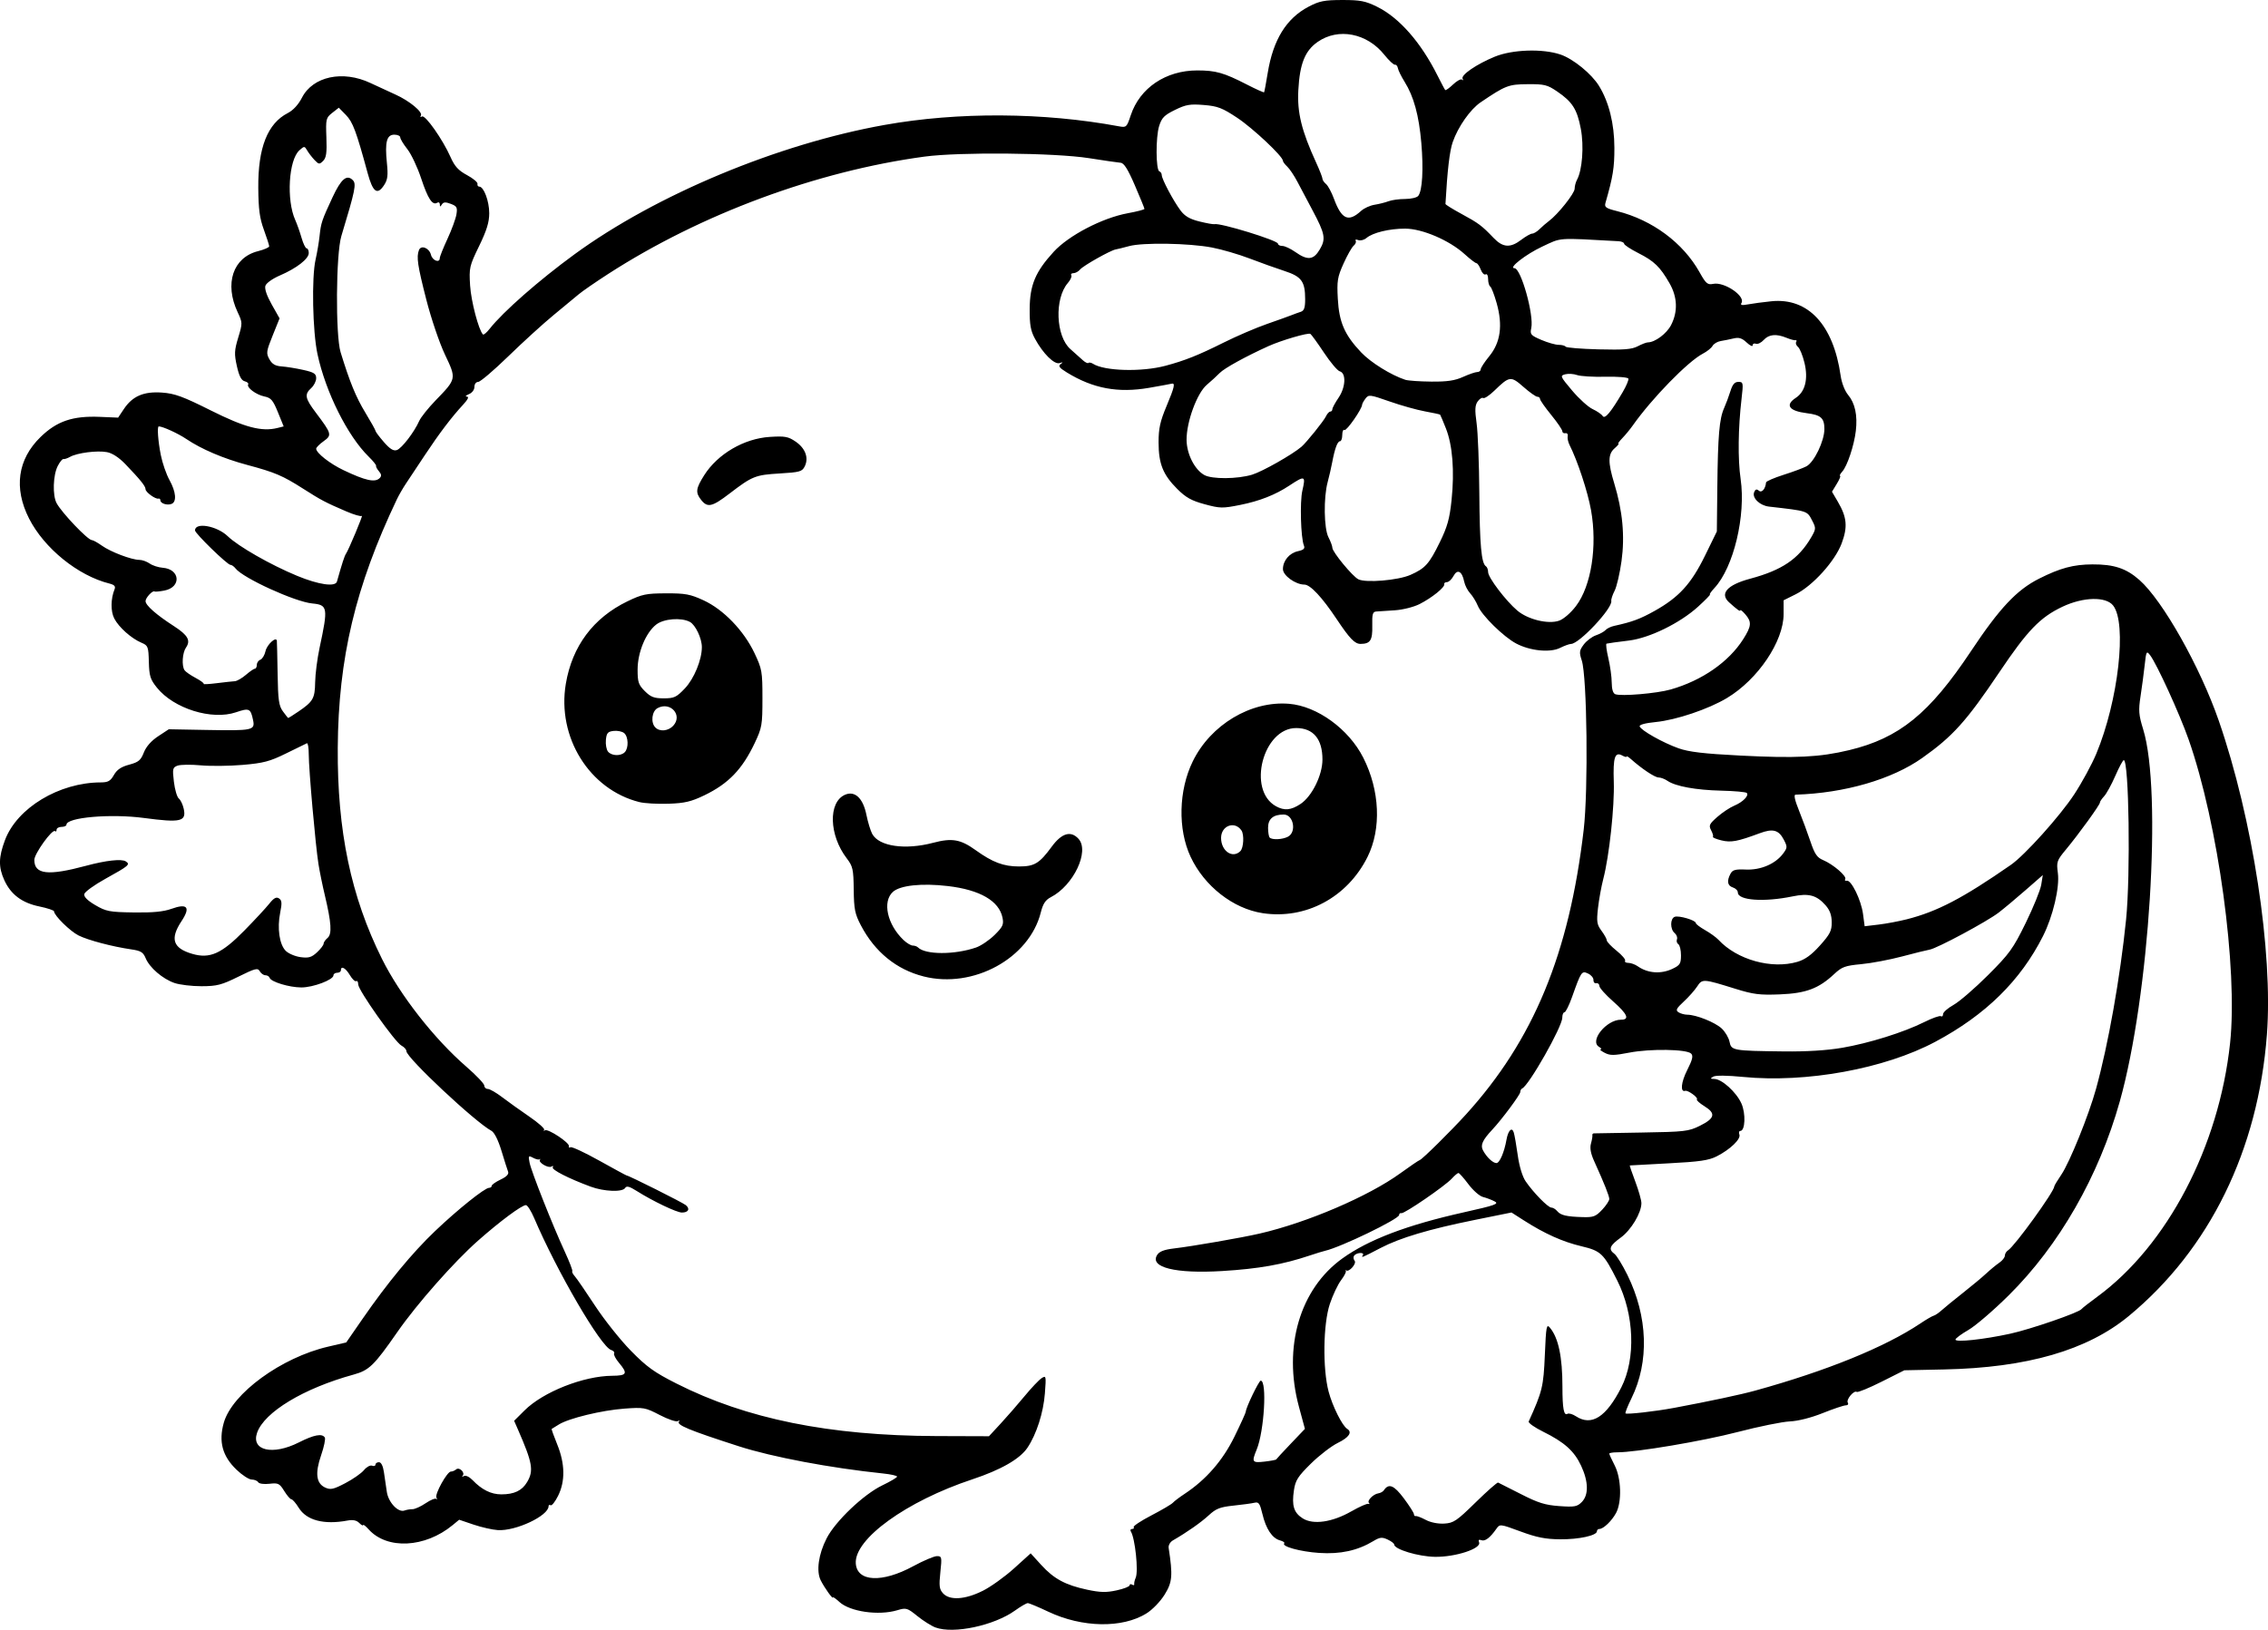 <?xml version="1.0" encoding="UTF-8" standalone="no"?>
<!-- Created with Inkscape (http://www.inkscape.org/) -->

<svg
   width="242.7mm"
   height="174.432mm"
   viewBox="0 0 242.7 174.432"
   version="1.1"
   id="svg5"
   xml:space="preserve"
   xmlns="http://www.w3.org/2000/svg"
   xmlns:svg="http://www.w3.org/2000/svg"><defs
     id="defs2" /><g
     id="layer1"
     transform="translate(95.532,-73.413)"><path
       style="fill:#000000;stroke-width:0.265"
       d="m 4.578,247.597 c -0.437,-0.162 -1.309,-0.712 -1.94,-1.221 -1.087,-0.878 -1.198,-0.911 -2.147,-0.626 -2.004,0.601 -5.075,0.158 -6.212,-0.896 -0.375,-0.347 -0.681,-0.561 -0.681,-0.476 0,0.236 -0.892,-1.012 -1.3,-1.818 -0.498,-0.985 -0.246,-2.799 0.627,-4.502 0.943,-1.841 3.956,-4.708 5.962,-5.673 0.864,-0.415 1.575,-0.836 1.581,-0.934 0.006,-0.099 -0.674,-0.251 -1.511,-0.338 -5.627,-0.586 -11.849,-1.759 -15.412,-2.906 -5.366,-1.728 -6.742,-2.3 -6.412,-2.664 0.107,-0.118 0.05,-0.132 -0.128,-0.03 -0.177,0.102 -1.05,-0.194 -1.939,-0.657 -1.544,-0.803 -1.716,-0.835 -3.779,-0.683 -2.421,0.178 -5.948,1.032 -7.015,1.699 -0.387,0.241 -0.732,0.455 -0.769,0.474 -0.036,0.02 0.232,0.768 0.595,1.662 0.838,2.062 0.869,3.942 0.09,5.501 -0.314,0.629 -0.671,1.081 -0.794,1.006 -0.123,-0.076 -0.223,-0.03 -0.223,0.102 0,1.024 -3.507,2.678 -5.424,2.558 -0.582,-0.036 -1.752,-0.301 -2.6,-0.588 l -1.542,-0.522 -0.707,0.583 c -2.948,2.43 -7.005,2.635 -8.975,0.454 -0.327,-0.362 -0.595,-0.572 -0.595,-0.466 0,0.106 -0.187,0.005 -0.416,-0.224 -0.287,-0.287 -0.677,-0.367 -1.257,-0.259 -2.517,0.471 -4.384,-0.017 -5.217,-1.364 -0.309,-0.5 -0.662,-0.909 -0.783,-0.909 -0.122,0 -0.469,-0.401 -0.772,-0.891 -0.502,-0.812 -0.642,-0.881 -1.58,-0.772 -0.582,0.067 -1.106,-0.005 -1.206,-0.167 -0.097,-0.157 -0.412,-0.286 -0.7,-0.286 -0.288,0 -1.02,-0.476 -1.626,-1.059 -1.504,-1.445 -1.924,-3.001 -1.356,-5.013 0.887,-3.142 6.156,-6.988 11.165,-8.15 l 1.939,-0.45 1.742,-2.52 c 2.669,-3.861 5.318,-7.068 7.766,-9.402 2.403,-2.292 5.317,-4.626 5.775,-4.626 0.157,0 0.285,-0.097 0.285,-0.216 0,-0.119 0.428,-0.42 0.951,-0.669 0.65,-0.31 0.903,-0.58 0.799,-0.851 -0.084,-0.219 -0.405,-1.23 -0.714,-2.247 -0.345,-1.136 -0.756,-1.953 -1.067,-2.119 -1.734,-0.928 -9.098,-7.827 -9.098,-8.524 0,-0.178 -0.235,-0.444 -0.523,-0.592 -0.69,-0.355 -4.636,-5.935 -4.636,-6.555 0,-0.265 -0.097,-0.423 -0.216,-0.349 -0.119,0.073 -0.423,-0.217 -0.676,-0.646 -0.452,-0.765 -0.96,-1.037 -0.96,-0.515 0,0.146 -0.179,0.265 -0.397,0.265 -0.218,0 -0.397,0.125 -0.397,0.278 0,0.475 -2.191,1.299 -3.44,1.293 -1.304,-0.006 -3.248,-0.597 -3.392,-1.031 -0.05,-0.151 -0.254,-0.274 -0.453,-0.274 -0.199,0 -0.47,-0.193 -0.602,-0.43 -0.212,-0.379 -0.482,-0.311 -2.293,0.585 -1.795,0.887 -2.29,1.015 -3.94,1.019 -1.038,0.002 -2.344,-0.154 -2.902,-0.348 -1.264,-0.439 -2.656,-1.639 -3.075,-2.65 -0.267,-0.644 -0.517,-0.797 -1.554,-0.947 -2.008,-0.291 -4.606,-0.977 -5.626,-1.486 -0.9,-0.449 -2.621,-2.141 -2.621,-2.578 0,-0.111 -0.71,-0.349 -1.577,-0.528 -1.857,-0.383 -3.051,-1.28 -3.747,-2.812 -0.637,-1.403 -0.62,-2.441 0.07,-4.285 1.291,-3.451 5.804,-6.171 10.251,-6.179 0.784,-10e-4 1.037,-0.144 1.405,-0.791 0.325,-0.571 0.776,-0.877 1.633,-1.106 1.004,-0.268 1.243,-0.467 1.571,-1.302 0.249,-0.633 0.795,-1.254 1.529,-1.737 l 1.142,-0.752 3.982,0.073 c 5.037,0.092 5.267,0.043 5.032,-1.075 -0.259,-1.228 -0.411,-1.297 -1.819,-0.817 -2.586,0.881 -6.659,-0.387 -8.467,-2.637 -0.71,-0.883 -0.823,-1.244 -0.862,-2.754 -0.043,-1.638 -0.088,-1.755 -0.794,-2.053 -1.075,-0.453 -2.42,-1.651 -2.904,-2.586 -0.4,-0.773 -0.387,-2.106 0.028,-3.134 0.129,-0.318 -0.018,-0.479 -0.56,-0.615 -3.355,-0.842 -6.969,-3.769 -8.589,-6.957 -1.656,-3.257 -1.223,-6.336 1.226,-8.72 1.75,-1.704 3.445,-2.281 6.347,-2.16 l 1.957,0.082 0.614,-0.919 c 0.925,-1.385 2.125,-1.902 4.089,-1.761 1.36,0.097 2.233,0.417 5.221,1.913 3.643,1.823 5.446,2.296 7.138,1.871 l 0.655,-0.164 -0.618,-1.518 c -0.528,-1.298 -0.738,-1.543 -1.448,-1.688 -0.886,-0.181 -1.935,-0.966 -1.731,-1.296 0.068,-0.11 -0.102,-0.258 -0.377,-0.33 -0.358,-0.094 -0.595,-0.553 -0.833,-1.617 -0.291,-1.299 -0.273,-1.684 0.143,-3.058 0.467,-1.541 0.465,-1.593 -0.062,-2.717 -1.437,-3.058 -0.502,-5.857 2.184,-6.533 0.655,-0.165 1.191,-0.399 1.191,-0.519 0,-0.121 -0.257,-0.923 -0.572,-1.782 -0.448,-1.225 -0.577,-2.192 -0.595,-4.473 -0.035,-4.297 0.991,-6.895 3.163,-8.009 0.57,-0.292 1.132,-0.903 1.507,-1.637 1.169,-2.289 4.378,-2.975 7.345,-1.57 0.8,0.379 1.995,0.93 2.654,1.225 1.493,0.667 2.961,1.877 2.73,2.251 -0.099,0.161 -0.049,0.204 0.117,0.101 0.343,-0.212 2.221,2.455 3.056,4.341 0.443,1.001 0.837,1.433 1.761,1.931 0.655,0.353 1.161,0.775 1.124,0.938 -0.036,0.163 0.05,0.297 0.192,0.297 0.482,0 1.065,1.557 1.065,2.845 0,0.963 -0.271,1.842 -1.085,3.519 -1.038,2.138 -1.08,2.321 -0.963,4.219 0.103,1.68 0.917,4.778 1.376,5.237 0.075,0.075 0.397,-0.197 0.717,-0.604 1.435,-1.824 5.279,-5.199 9.083,-7.976 8.733,-6.373 21.744,-11.802 33.182,-13.844 7.868,-1.405 16.997,-1.351 25.064,0.147 0.802,0.149 0.846,0.108 1.274,-1.18 0.972,-2.928 3.749,-4.799 7.119,-4.799 1.975,0 2.851,0.248 5.284,1.498 0.994,0.511 1.835,0.889 1.868,0.84 0.033,-0.049 0.207,-0.981 0.386,-2.072 0.583,-3.556 1.992,-5.838 4.374,-7.088 1.159,-0.608 1.68,-0.711 3.604,-0.715 1.913,-0.003 2.466,0.103 3.706,0.712 2.376,1.167 4.691,3.795 6.476,7.354 0.401,0.8 0.776,1.506 0.833,1.568 0.057,0.062 0.438,-0.207 0.846,-0.599 0.409,-0.392 0.843,-0.621 0.966,-0.51 0.122,0.111 0.146,0.068 0.052,-0.096 -0.222,-0.389 1.477,-1.556 3.436,-2.362 1.883,-0.774 5.13,-0.881 7.038,-0.231 1.365,0.465 3.327,2.064 4.123,3.361 1.061,1.727 1.637,4.045 1.643,6.614 0.005,2.138 -0.152,3.107 -0.952,5.892 -0.135,0.47 0.028,0.587 1.25,0.895 3.769,0.948 7.055,3.388 8.823,6.55 0.68,1.217 0.845,1.355 1.467,1.231 1.179,-0.236 3.462,1.316 3.011,2.047 -0.144,0.233 0.041,0.273 0.702,0.149 0.494,-0.092 1.616,-0.242 2.495,-0.332 3.929,-0.403 6.638,2.509 7.417,7.969 0.11,0.773 0.444,1.629 0.802,2.058 0.74,0.886 1.018,2.193 0.821,3.853 -0.185,1.559 -0.911,3.738 -1.445,4.341 -0.226,0.255 -0.334,0.463 -0.241,0.463 0.093,0 -0.063,0.383 -0.348,0.85 l -0.517,0.85 0.63,1.076 c 0.973,1.66 1.066,2.689 0.404,4.458 -0.71,1.897 -3.094,4.534 -4.923,5.445 l -1.287,0.641 v 1.476 c 0,2.918 -2.743,6.988 -6.051,8.978 -1.986,1.195 -5.44,2.36 -7.644,2.577 -1.119,0.11 -1.768,0.287 -1.708,0.466 0.143,0.428 2.494,1.753 4.158,2.342 1.106,0.392 2.694,0.579 6.615,0.78 5.933,0.304 8.483,0.177 11.642,-0.581 5.365,-1.288 8.588,-3.906 13.025,-10.575 3.082,-4.634 4.899,-6.569 7.306,-7.781 2.256,-1.136 3.669,-1.514 5.701,-1.525 2.304,-0.012 3.614,0.421 5.027,1.665 2.491,2.192 6.491,9.284 8.491,15.052 3.63,10.468 5.825,24.776 5.156,33.602 -0.939,12.38 -6.133,22.973 -14.767,30.115 -4.441,3.674 -10.896,5.544 -19.775,5.729 l -4.255,0.089 -2.437,1.224 c -1.34,0.673 -2.535,1.163 -2.655,1.089 -0.317,-0.196 -1.165,0.828 -0.96,1.159 0.096,0.155 -0.003,0.281 -0.219,0.281 -0.216,0 -1.323,0.373 -2.461,0.828 -1.259,0.504 -2.639,0.853 -3.526,0.892 -0.801,0.035 -3.309,0.544 -5.572,1.132 -3.783,0.982 -10.853,2.175 -12.892,2.175 -0.469,0 -0.852,0.064 -0.852,0.143 0,0.079 0.258,0.644 0.574,1.257 0.706,1.37 0.783,3.9 0.154,5.083 -0.45,0.847 -1.358,1.72 -1.789,1.72 -0.144,0 -0.262,0.11 -0.262,0.244 0,0.459 -1.921,0.879 -3.938,0.862 -1.569,-0.013 -2.506,-0.198 -4.232,-0.836 -2.189,-0.808 -2.222,-0.812 -2.586,-0.293 -0.679,0.969 -1.215,1.377 -1.611,1.226 -0.266,-0.102 -0.345,-0.026 -0.244,0.235 0.255,0.665 -2.53,1.577 -4.719,1.545 -1.781,-0.026 -4.363,-0.806 -4.368,-1.32 -0.001,-0.114 -0.318,-0.355 -0.704,-0.534 -0.595,-0.276 -0.827,-0.251 -1.519,0.166 -1.698,1.022 -3.53,1.423 -5.809,1.27 -2.022,-0.135 -4.063,-0.698 -3.731,-1.03 0.082,-0.082 -0.124,-0.223 -0.459,-0.313 -0.83,-0.225 -1.499,-1.23 -1.877,-2.823 -0.269,-1.133 -0.397,-1.315 -0.847,-1.206 -0.291,0.071 -1.304,0.209 -2.25,0.308 -1.439,0.15 -1.871,0.32 -2.646,1.037 -0.829,0.767 -2.362,1.84 -3.841,2.689 -0.29,0.167 -0.491,0.521 -0.45,0.794 0.455,2.983 0.396,3.671 -0.428,5.001 -0.464,0.748 -1.302,1.616 -1.95,2.019 -2.58,1.604 -6.878,1.529 -10.491,-0.182 -1.07,-0.507 -2.063,-0.922 -2.206,-0.922 -0.143,0 -0.756,0.356 -1.362,0.791 -2.244,1.611 -6.575,2.534 -8.51,1.815 z m 5.051,-3.92 c 0.86,-0.432 2.366,-1.512 3.348,-2.4 l 1.784,-1.615 1.127,1.238 c 1.358,1.492 2.59,2.156 4.925,2.654 1.398,0.298 2.042,0.312 3.147,0.07 0.764,-0.167 1.389,-0.411 1.389,-0.542 0,-0.131 0.122,-0.163 0.271,-0.07 0.149,0.092 0.249,0.069 0.223,-0.051 -0.027,-0.12 0.044,-0.43 0.157,-0.689 0.307,-0.703 -0.061,-4.213 -0.519,-4.954 -0.09,-0.145 -0.03,-0.264 0.133,-0.264 0.163,0 0.24,-0.091 0.171,-0.202 -0.069,-0.111 0.787,-0.677 1.903,-1.257 1.115,-0.58 2.147,-1.188 2.292,-1.351 0.146,-0.163 0.709,-0.589 1.251,-0.947 2.293,-1.512 4.084,-3.567 5.336,-6.124 0.67,-1.367 1.218,-2.576 1.218,-2.686 0,-0.401 1.401,-3.308 1.594,-3.308 0.692,0 0.374,5.417 -0.433,7.375 -0.554,1.344 -0.492,1.44 0.836,1.29 0.662,-0.075 1.228,-0.182 1.257,-0.239 0.029,-0.057 0.732,-0.815 1.561,-1.685 l 1.508,-1.581 -0.644,-2.381 c -1.722,-6.373 0.101,-12.59 4.652,-15.859 2.807,-2.016 6.911,-3.575 12.996,-4.935 3.381,-0.756 3.805,-0.907 3.29,-1.174 -0.325,-0.169 -0.886,-0.381 -1.245,-0.471 -0.36,-0.09 -1.059,-0.704 -1.553,-1.364 -0.494,-0.66 -0.974,-1.2 -1.067,-1.2 -0.092,0 -0.411,0.268 -0.708,0.595 -0.713,0.786 -5.09,3.789 -5.399,3.704 -0.133,-0.036 -0.242,0.052 -0.242,0.196 0,0.434 -6.272,3.464 -7.938,3.835 -0.218,0.049 -0.933,0.268 -1.587,0.488 -2.905,0.976 -5.489,1.435 -9.413,1.674 -4.98,0.302 -7.786,-0.39 -6.958,-1.716 0.236,-0.378 0.743,-0.575 1.802,-0.701 2.008,-0.238 7.202,-1.14 9.172,-1.594 5.083,-1.17 11.652,-3.986 15.055,-6.455 1.019,-0.739 1.954,-1.375 2.079,-1.413 0.275,-0.085 3.288,-3.06 4.933,-4.871 7.24,-7.972 11.056,-17.2 12.609,-30.495 0.497,-4.252 0.359,-16.359 -0.205,-18.09 -0.291,-0.891 -0.268,-1.077 0.211,-1.72 0.295,-0.396 0.882,-0.839 1.303,-0.984 0.422,-0.145 0.886,-0.399 1.031,-0.565 0.146,-0.166 0.562,-0.367 0.926,-0.446 1.924,-0.421 2.768,-0.734 4.325,-1.604 2.596,-1.452 3.912,-2.893 5.379,-5.89 l 1.277,-2.609 0.052,-4.763 c 0.06,-5.501 0.215,-7.301 0.726,-8.442 0.202,-0.45 0.505,-1.265 0.675,-1.811 0.226,-0.727 0.454,-0.992 0.855,-0.992 0.519,0 0.536,0.09 0.338,1.786 -0.369,3.16 -0.409,6.496 -0.102,8.599 0.574,3.94 -0.749,9.461 -2.797,11.67 -0.356,0.384 -0.575,0.699 -0.485,0.699 0.089,0 -0.482,0.586 -1.269,1.303 -1.928,1.754 -5.176,3.348 -7.385,3.624 -1.585,0.198 -1.961,0.25 -2.413,0.334 -0.09,0.017 -0.003,0.715 0.194,1.552 0.197,0.837 0.36,2.015 0.362,2.618 0.003,0.698 0.14,1.148 0.378,1.24 0.636,0.244 4.445,-0.08 5.931,-0.505 3.354,-0.958 6.212,-2.942 7.765,-5.388 0.886,-1.396 0.923,-1.847 0.217,-2.66 -0.291,-0.336 -0.529,-0.528 -0.529,-0.427 0,0.173 -0.309,-0.046 -1.2,-0.849 -1.041,-0.939 -0.208,-1.872 2.258,-2.533 3.404,-0.912 5.169,-2.107 6.519,-4.415 0.512,-0.875 0.524,-1.006 0.154,-1.72 -0.598,-1.155 -0.416,-1.093 -4.668,-1.582 -0.979,-0.113 -1.82,-0.923 -1.588,-1.529 0.127,-0.33 0.264,-0.377 0.509,-0.174 0.316,0.262 0.698,-0.176 0.771,-0.885 0.013,-0.123 0.856,-0.489 1.875,-0.813 1.019,-0.324 2.12,-0.734 2.448,-0.911 0.831,-0.448 1.918,-2.709 1.918,-3.988 0,-1.177 -0.368,-1.508 -1.882,-1.696 -1.907,-0.237 -2.358,-0.869 -1.174,-1.645 1.001,-0.656 1.34,-2.017 0.929,-3.73 -0.187,-0.781 -0.499,-1.551 -0.692,-1.712 -0.193,-0.16 -0.284,-0.4 -0.202,-0.532 0.082,-0.133 0.051,-0.219 -0.069,-0.192 -0.12,0.027 -0.553,-0.089 -0.963,-0.258 -1.095,-0.452 -1.889,-0.376 -2.439,0.231 -0.268,0.296 -0.644,0.478 -0.835,0.405 -0.191,-0.073 -0.347,0.003 -0.347,0.169 0,0.166 -0.292,0.029 -0.648,-0.306 -0.495,-0.465 -0.822,-0.567 -1.389,-0.433 -0.408,0.097 -1.029,0.223 -1.382,0.28 -0.352,0.057 -0.745,0.291 -0.873,0.519 -0.128,0.228 -0.594,0.602 -1.035,0.83 -1.59,0.822 -5.452,4.779 -7.505,7.689 -0.291,0.413 -0.792,1.02 -1.112,1.35 -0.321,0.33 -0.511,0.6 -0.423,0.6 0.088,0 -0.096,0.222 -0.409,0.494 -0.711,0.617 -0.722,1.507 -0.042,3.739 0.902,2.966 1.154,5.643 0.782,8.334 -0.181,1.31 -0.514,2.738 -0.74,3.175 -0.227,0.437 -0.386,0.928 -0.354,1.092 0.15,0.771 -3.438,4.596 -4.312,4.596 -0.176,0 -0.703,0.191 -1.172,0.425 -1.063,0.53 -3.192,0.319 -4.684,-0.465 -1.349,-0.708 -3.688,-3.006 -4.112,-4.038 -0.184,-0.449 -0.556,-1.055 -0.826,-1.346 -0.27,-0.291 -0.557,-0.854 -0.637,-1.251 -0.226,-1.117 -0.725,-1.378 -1.142,-0.598 -0.194,0.362 -0.511,0.658 -0.704,0.658 -0.194,0 -0.322,0.1 -0.286,0.222 0.094,0.316 -1.324,1.458 -2.637,2.124 -0.624,0.317 -1.79,0.611 -2.646,0.667 -0.841,0.055 -1.738,0.114 -1.991,0.131 -0.385,0.026 -0.456,0.277 -0.428,1.515 0.036,1.563 -0.207,1.944 -1.247,1.952 -0.624,0.005 -1.165,-0.556 -2.566,-2.657 -1.567,-2.35 -2.82,-3.689 -3.454,-3.69 -0.949,-0.002 -2.294,-0.973 -2.294,-1.656 0,-0.897 0.686,-1.717 1.607,-1.919 0.62,-0.136 0.77,-0.282 0.635,-0.616 -0.332,-0.822 -0.44,-4.669 -0.165,-5.855 0.377,-1.626 0.286,-1.66 -1.415,-0.535 -1.473,0.974 -3.165,1.639 -5.22,2.051 -1.907,0.382 -2.166,0.378 -3.82,-0.07 -1.412,-0.382 -2.012,-0.717 -2.934,-1.639 -1.524,-1.524 -1.992,-2.692 -1.995,-4.973 -0.002,-1.492 0.164,-2.249 0.853,-3.894 0.858,-2.049 0.96,-2.511 0.526,-2.392 -0.128,0.035 -1.203,0.233 -2.388,0.438 -3.33,0.578 -6.006,0.078 -8.807,-1.644 -0.812,-0.499 -0.952,-0.689 -0.661,-0.896 0.285,-0.203 0.259,-0.227 -0.111,-0.107 -0.568,0.184 -1.776,-1.012 -2.646,-2.619 -0.457,-0.843 -0.57,-1.488 -0.559,-3.175 0.017,-2.563 0.608,-3.972 2.562,-6.11 1.605,-1.756 5.215,-3.637 7.935,-4.135 0.982,-0.18 1.786,-0.389 1.785,-0.465 -2.6e-4,-0.076 -0.463,-1.21 -1.028,-2.519 -0.743,-1.723 -1.163,-2.391 -1.521,-2.417 -0.272,-0.02 -1.804,-0.243 -3.404,-0.495 C 17.336,89.766 7.124,89.67 3.388,90.176 c -11.537,1.562 -23.905,6.149 -33.815,12.542 -1.354,0.874 -2.783,1.859 -3.175,2.19 -0.392,0.331 -1.606,1.335 -2.697,2.232 -1.091,0.897 -3.261,2.872 -4.821,4.389 -1.56,1.517 -3.019,2.758 -3.241,2.758 -0.23,0 -0.404,0.232 -0.404,0.538 0,0.31 -0.252,0.639 -0.595,0.777 -0.327,0.132 -0.423,0.247 -0.213,0.256 0.256,0.011 0.121,0.301 -0.411,0.877 -1.246,1.349 -2.541,3.059 -4.095,5.404 -0.788,1.189 -1.697,2.559 -2.02,3.043 -0.323,0.484 -0.757,1.237 -0.964,1.674 -4.433,9.312 -6.262,17.002 -6.325,26.591 -0.059,8.906 1.411,15.922 4.732,22.593 1.935,3.887 5.588,8.555 9.032,11.54 1.055,0.915 1.918,1.824 1.918,2.021 0,0.197 0.169,0.358 0.377,0.358 0.207,0 0.892,0.393 1.521,0.873 0.63,0.48 1.942,1.419 2.917,2.086 0.975,0.667 1.689,1.305 1.587,1.418 -0.102,0.113 -0.061,0.135 0.09,0.049 0.343,-0.194 2.662,1.346 2.563,1.702 -0.04,0.143 0.036,0.193 0.17,0.111 0.133,-0.082 1.52,0.564 3.082,1.436 1.562,0.872 2.877,1.585 2.922,1.585 0.223,0 5.995,2.893 6.334,3.175 0.484,0.401 0.276,0.794 -0.42,0.794 -0.554,0 -3.11,-1.22 -4.831,-2.307 -0.785,-0.495 -1.087,-0.574 -1.242,-0.322 -0.287,0.464 -2.262,0.386 -3.694,-0.145 -2.388,-0.886 -4.207,-1.817 -4.049,-2.073 0.091,-0.147 0.028,-0.179 -0.143,-0.074 -0.335,0.207 -1.44,-0.445 -1.23,-0.726 0.072,-0.096 0.055,-0.119 -0.036,-0.052 -0.092,0.068 -0.407,-0.006 -0.701,-0.163 -0.493,-0.264 -0.521,-0.224 -0.371,0.528 0.192,0.961 2.455,6.68 3.763,9.512 0.505,1.094 0.868,2.04 0.807,2.101 -0.062,0.062 0.063,0.311 0.278,0.553 0.215,0.243 1.188,1.659 2.162,3.147 0.974,1.488 2.689,3.644 3.809,4.79 1.709,1.747 2.499,2.317 4.894,3.529 7.488,3.791 16.358,5.585 27.804,5.624 l 5.64,0.019 1.242,-1.341 c 0.683,-0.738 1.838,-2.062 2.565,-2.944 0.728,-0.882 1.549,-1.749 1.826,-1.928 0.483,-0.311 0.497,-0.245 0.354,1.621 -0.159,2.076 -0.899,4.381 -1.868,5.824 -0.808,1.202 -2.843,2.368 -5.909,3.384 -7.036,2.333 -12.643,6.385 -12.459,9.003 0.138,1.97 2.815,2.097 6.145,0.29 1.093,-0.593 2.235,-1.078 2.538,-1.078 0.521,0 0.541,0.094 0.366,1.73 -0.156,1.456 -0.111,1.812 0.285,2.249 0.708,0.783 2.366,0.679 4.248,-0.266 z m -6.322,-65.76 c -2.909,-0.735 -5.222,-2.618 -6.712,-5.463 -0.643,-1.227 -0.744,-1.729 -0.769,-3.824 -0.026,-2.205 -0.092,-2.493 -0.763,-3.373 -1.875,-2.459 -1.978,-5.96 -0.198,-6.771 1.066,-0.486 1.954,0.329 2.317,2.128 0.159,0.787 0.439,1.709 0.623,2.049 0.721,1.336 3.514,1.743 6.519,0.951 2.023,-0.534 2.929,-0.377 4.551,0.789 1.812,1.302 2.985,1.744 4.631,1.744 1.66,0 2.187,-0.318 3.506,-2.115 1.073,-1.462 2.049,-1.748 2.871,-0.841 1.2,1.325 -0.537,4.989 -2.959,6.241 -0.58,0.3 -0.845,0.701 -1.081,1.642 -1.237,4.913 -7.23,8.185 -12.535,6.844 z m 5.599,-3.092 c 0.53,-0.182 1.424,-0.785 1.987,-1.34 0.888,-0.877 1.001,-1.121 0.856,-1.847 -0.36,-1.799 -2.412,-2.99 -5.848,-3.393 -2.785,-0.327 -5.113,-0.08 -5.887,0.626 -1.144,1.042 -0.603,3.487 1.138,5.147 0.344,0.327 0.789,0.595 0.989,0.595 0.2,0 0.452,0.089 0.56,0.198 0.782,0.794 3.906,0.802 6.205,0.014 z m 30.671,-3.681 c -3.15,-0.48 -6.236,-2.895 -7.702,-6.029 -1.382,-2.952 -1.287,-7.111 0.232,-10.216 1.923,-3.93 6.222,-6.5 10.307,-6.161 3.011,0.25 6.383,2.699 7.937,5.765 1.778,3.508 1.955,7.603 0.459,10.618 -2.15,4.334 -6.612,6.727 -11.233,6.024 z m -2.376,-6.639 c 0.349,-0.349 0.423,-1.766 0.115,-2.215 -0.72,-1.052 -2.179,-0.514 -2.179,0.803 0,1.404 1.23,2.246 2.064,1.412 z m 5.097,-1.544 c 0.946,-0.506 0.584,-2.372 -0.46,-2.372 -1.125,0 -1.674,0.466 -1.674,1.42 0,0.48 0.079,0.952 0.176,1.049 0.267,0.267 1.381,0.211 1.958,-0.098 z m 1.333,-3.497 c 1.232,-0.816 2.354,-3.086 2.354,-4.761 0,-2.193 -0.969,-3.359 -2.8,-3.369 -3.557,-0.019 -5.29,6.64 -2.177,8.367 0.896,0.497 1.611,0.432 2.623,-0.238 z m -70.741,-0.206 c -5.353,-1.342 -8.836,-6.947 -7.872,-12.666 0.678,-4.021 2.94,-7.051 6.582,-8.816 1.573,-0.762 2.006,-0.852 4.138,-0.86 2.074,-0.007 2.594,0.09 4.025,0.751 2.128,0.983 4.303,3.24 5.443,5.647 0.804,1.698 0.851,1.961 0.851,4.839 0,2.86 -0.05,3.148 -0.828,4.79 -1.333,2.813 -2.814,4.35 -5.39,5.591 -1.411,0.68 -2.1,0.842 -3.836,0.901 -1.164,0.04 -2.565,-0.04 -3.113,-0.177 z m -1.57,-5.336 c 0.437,-0.437 0.399,-1.667 -0.063,-2.05 -0.209,-0.174 -0.715,-0.278 -1.124,-0.231 -0.627,0.072 -0.757,0.222 -0.828,0.962 -0.046,0.482 0.058,1.048 0.231,1.257 0.383,0.462 1.351,0.496 1.785,0.062 z m 5.203,-2.847 c 1.018,-1.125 -0.315,-2.609 -1.685,-1.876 -0.62,0.332 -0.759,1.554 -0.236,2.077 0.478,0.478 1.394,0.382 1.922,-0.201 z m 1.231,-3.98 c 0.988,-1.039 1.821,-3.061 1.821,-4.422 0,-0.942 -0.683,-2.379 -1.283,-2.7 -0.927,-0.496 -2.802,-0.346 -3.609,0.289 -1.112,0.875 -1.981,2.979 -1.984,4.804 -0.002,1.353 0.092,1.636 0.771,2.315 0.637,0.637 0.994,0.773 2.025,0.773 1.117,0 1.361,-0.115 2.259,-1.059 z m 1.755,-20.165 c -0.638,-0.798 -0.586,-1.233 0.318,-2.658 1.446,-2.28 4.267,-3.926 7.024,-4.099 1.62,-0.101 1.966,-0.038 2.76,0.505 1.043,0.713 1.422,1.745 0.974,2.647 -0.28,0.563 -0.526,0.633 -2.683,0.762 -2.609,0.156 -2.931,0.285 -5.367,2.151 -1.86,1.425 -2.352,1.537 -3.027,0.692 z m 69.578,108.234 c 0.841,-0.484 1.648,-0.842 1.794,-0.796 0.146,0.046 0.181,5.3e-4 0.079,-0.102 -0.236,-0.236 0.461,-0.945 1.006,-1.026 0.227,-0.033 0.493,-0.18 0.59,-0.326 0.52,-0.778 1.08,-0.553 2.137,0.86 0.596,0.797 1.083,1.562 1.083,1.702 0,0.14 0.089,0.229 0.198,0.199 0.109,-0.03 0.588,0.153 1.065,0.407 0.519,0.276 1.313,0.435 1.978,0.396 1.002,-0.059 1.332,-0.281 3.354,-2.263 1.234,-1.209 2.318,-2.166 2.41,-2.128 0.092,0.039 1.185,0.591 2.429,1.228 1.846,0.945 2.602,1.182 4.111,1.29 1.634,0.117 1.915,0.067 2.412,-0.43 0.751,-0.751 0.727,-2.181 -0.064,-3.88 -0.735,-1.579 -1.796,-2.531 -4.066,-3.651 -0.918,-0.453 -1.614,-0.945 -1.546,-1.094 1.461,-3.226 1.582,-3.728 1.727,-7.114 0.133,-3.114 0.18,-3.361 0.554,-2.91 0.901,1.087 1.328,3.116 1.328,6.313 2e-4,2.328 0.151,3.133 0.543,2.891 0.141,-0.087 0.545,0.03 0.898,0.261 1.673,1.096 3.242,0.099 4.861,-3.091 1.567,-3.087 1.389,-7.805 -0.431,-11.425 -1.463,-2.909 -1.749,-3.183 -3.841,-3.68 -2.009,-0.477 -3.931,-1.34 -6.153,-2.762 l -1.328,-0.85 -3.964,0.803 c -4.874,0.987 -7.959,1.907 -10.045,2.996 -2.042,1.066 -2.094,1.087 -1.896,0.766 0.211,-0.342 -0.691,-0.285 -0.937,0.059 -0.101,0.141 -0.075,0.386 0.057,0.545 0.244,0.294 -0.6,1.251 -0.909,1.03 -0.085,-0.061 -0.1,-0.036 -0.034,0.054 0.067,0.091 -0.161,0.537 -0.507,0.992 -0.345,0.455 -0.886,1.597 -1.201,2.537 -0.72,2.147 -0.786,6.927 -0.13,9.403 0.41,1.547 1.459,3.646 1.984,3.971 0.573,0.354 0.2,0.917 -0.995,1.5 -0.691,0.337 -1.99,1.336 -2.887,2.22 -1.393,1.373 -1.657,1.786 -1.815,2.842 -0.25,1.667 -0.017,2.414 0.941,3.021 1.122,0.71 3.174,0.411 5.209,-0.759 z m -100.483,-0.226 c 0.259,0 0.894,-0.287 1.412,-0.639 0.518,-0.351 1.03,-0.56 1.138,-0.463 0.108,0.097 0.116,0.036 0.018,-0.136 -0.206,-0.36 1.157,-2.814 1.551,-2.792 0.144,0.008 0.396,-0.095 0.558,-0.23 0.349,-0.29 0.998,0.353 0.694,0.688 -0.108,0.119 -0.048,0.131 0.133,0.027 0.191,-0.11 0.58,0.071 0.926,0.429 1.005,1.043 1.985,1.528 3.088,1.528 1.377,0 2.213,-0.4 2.756,-1.32 0.721,-1.22 0.576,-2.05 -0.972,-5.594 l -0.42,-0.961 1.115,-1.109 c 1.995,-1.984 6.304,-3.687 9.383,-3.708 1.577,-0.011 1.694,-0.232 0.726,-1.383 -0.365,-0.434 -0.601,-0.889 -0.525,-1.011 0.076,-0.123 -0.072,-0.29 -0.329,-0.372 -1.095,-0.35 -5.803,-8.428 -8.224,-14.11 -0.325,-0.764 -0.723,-1.389 -0.884,-1.389 -0.447,0 -2.766,1.722 -5.129,3.809 -2.554,2.255 -6.537,6.767 -8.617,9.759 -2.506,3.606 -3.027,4.112 -4.7,4.572 -5.33,1.465 -9.548,4.008 -10.32,6.222 -0.667,1.912 1.662,2.453 4.465,1.038 1.632,-0.824 2.496,-0.986 2.781,-0.524 0.092,0.148 -0.086,0.999 -0.394,1.89 -0.668,1.931 -0.529,3.026 0.442,3.468 0.566,0.258 0.881,0.188 2.155,-0.48 0.821,-0.43 1.716,-1.057 1.99,-1.394 0.274,-0.336 0.662,-0.548 0.863,-0.471 0.201,0.077 0.365,0.025 0.365,-0.116 0,-0.141 0.168,-0.256 0.374,-0.256 0.234,0 0.432,0.397 0.529,1.058 0.086,0.582 0.225,1.534 0.311,2.116 0.167,1.137 1.229,2.252 1.899,1.995 0.204,-0.078 0.582,-0.142 0.841,-0.142 z m 134.953,-10.833 c 3.969,-0.746 7.178,-1.429 8.731,-1.858 7.631,-2.105 13.886,-4.649 17.687,-7.194 0.633,-0.424 1.273,-0.796 1.423,-0.828 0.15,-0.032 0.536,-0.296 0.858,-0.587 0.322,-0.291 1.343,-1.124 2.268,-1.852 0.926,-0.728 2.046,-1.661 2.489,-2.074 0.444,-0.413 1.074,-0.933 1.402,-1.155 0.327,-0.222 0.595,-0.562 0.595,-0.757 0,-0.194 0.152,-0.449 0.337,-0.565 0.721,-0.452 4.954,-6.305 4.954,-6.85 0,-0.08 0.339,-0.643 0.752,-1.252 0.888,-1.305 2.932,-6.36 3.711,-9.176 1.308,-4.728 2.594,-11.971 3.217,-18.124 0.488,-4.818 0.31,-17.066 -0.247,-17.066 -0.094,0 -0.502,0.758 -0.905,1.684 -0.404,0.926 -0.943,1.909 -1.198,2.183 -0.255,0.274 -0.458,0.579 -0.45,0.676 0.018,0.221 -2.256,3.365 -3.64,5.031 -0.971,1.169 -1.02,1.313 -0.859,2.514 0.205,1.534 -0.524,4.626 -1.588,6.738 -2.409,4.779 -6.151,8.452 -11.532,11.321 -5.427,2.893 -13.813,4.424 -20.583,3.758 -1.675,-0.165 -2.925,-0.177 -3.175,-0.031 -0.344,0.202 -0.324,0.242 0.123,0.249 0.801,0.012 2.343,1.409 2.887,2.615 0.487,1.079 0.411,2.949 -0.118,2.949 -0.134,0 -0.177,0.174 -0.096,0.387 0.182,0.475 -0.973,1.589 -2.414,2.325 -0.857,0.438 -1.838,0.582 -5.159,0.754 -2.256,0.117 -4.126,0.219 -4.156,0.226 -0.03,0.007 0.238,0.789 0.595,1.738 0.357,0.949 0.65,1.983 0.65,2.298 0,1.044 -1.107,2.888 -2.218,3.692 -1.188,0.86 -1.335,1.242 -0.671,1.732 0.239,0.176 0.862,1.188 1.385,2.249 2.2,4.459 2.361,9.312 0.437,13.22 -0.406,0.825 -0.691,1.548 -0.633,1.607 0.132,0.132 3.194,-0.213 5.139,-0.579 z m 36.002,-7.944 c 2.198,-0.479 7.386,-2.268 7.654,-2.64 0.073,-0.101 0.83,-0.695 1.684,-1.32 7.489,-5.486 13.028,-16.061 14.213,-27.137 0.851,-7.951 -1.275,-23.517 -4.441,-32.519 -0.969,-2.754 -3.409,-8.091 -4.121,-9.014 -0.378,-0.489 -0.414,-0.423 -0.575,1.058 -0.095,0.869 -0.294,2.372 -0.443,3.339 -0.235,1.527 -0.198,1.992 0.279,3.538 2.048,6.63 0.675,28.514 -2.499,39.822 -2.248,8.009 -6.483,15.405 -11.89,20.763 -1.615,1.601 -3.557,3.268 -4.314,3.704 -0.757,0.437 -1.379,0.899 -1.382,1.029 -0.007,0.314 3.015,-0.009 5.834,-0.623 z M 75.91,202.894 c 0.422,-0.452 0.768,-0.973 0.768,-1.157 0,-0.324 -0.533,-1.658 -1.629,-4.078 -0.358,-0.79 -0.464,-1.383 -0.331,-1.852 0.107,-0.379 0.175,-0.779 0.151,-0.888 -0.024,-0.109 0.046,-0.202 0.155,-0.206 0.109,-0.004 2.416,-0.044 5.126,-0.088 4.592,-0.075 5.015,-0.124 6.218,-0.72 1.614,-0.8 1.739,-1.327 0.496,-2.095 -0.524,-0.324 -0.889,-0.654 -0.809,-0.734 0.176,-0.176 -0.96,-1.008 -1.249,-0.915 -0.552,0.179 -0.449,-0.917 0.21,-2.218 0.57,-1.127 0.664,-1.524 0.419,-1.769 -0.474,-0.474 -4.378,-0.534 -6.61,-0.102 -1.656,0.321 -2.059,0.324 -2.646,0.017 -0.381,-0.199 -0.573,-0.365 -0.428,-0.371 0.146,-0.005 0.072,-0.122 -0.163,-0.26 -1.067,-0.623 0.773,-2.909 2.341,-2.909 0.963,0 0.703,-0.599 -0.855,-1.973 -0.8,-0.706 -1.455,-1.443 -1.455,-1.639 0,-0.196 -0.149,-0.327 -0.331,-0.291 -0.182,0.036 -0.318,-0.118 -0.303,-0.343 0.015,-0.225 -0.241,-0.536 -0.57,-0.691 -0.686,-0.324 -0.744,-0.24 -1.713,2.489 -0.323,0.91 -0.692,1.654 -0.82,1.654 -0.128,0 -0.232,0.257 -0.232,0.572 0,0.969 -3.565,7.26 -4.299,7.586 -0.109,0.049 -0.198,0.22 -0.198,0.38 0,0.282 -1.979,2.941 -2.999,4.029 -1.044,1.114 -1.287,1.656 -0.99,2.211 0.393,0.735 1.056,1.361 1.441,1.361 0.338,0 0.839,-1.164 1.071,-2.491 0.177,-1.01 0.585,-1.415 0.783,-0.777 0.084,0.269 0.276,1.366 0.426,2.438 0.166,1.181 0.497,2.275 0.841,2.778 0.831,1.215 2.396,2.814 2.755,2.814 0.171,0 0.453,0.171 0.627,0.381 0.371,0.447 0.994,0.592 2.751,0.641 1.117,0.031 1.382,-0.07 2.051,-0.786 z m 25.658,-17.333 c 2.908,-0.498 6.604,-1.654 8.811,-2.756 0.855,-0.427 1.658,-0.711 1.786,-0.633 0.127,0.079 0.232,-0.021 0.232,-0.221 0,-0.2 0.506,-0.645 1.124,-0.989 0.618,-0.344 2.272,-1.772 3.675,-3.173 2.308,-2.305 2.693,-2.837 4.044,-5.595 0.821,-1.676 1.569,-3.515 1.661,-4.086 l 0.168,-1.039 -1.831,1.6 c -1.007,0.88 -2.307,1.967 -2.889,2.415 -1.247,0.961 -6.597,3.832 -7.389,3.965 -0.302,0.051 -1.632,0.38 -2.956,0.732 -1.324,0.352 -3.289,0.723 -4.366,0.823 -1.722,0.161 -2.07,0.287 -2.884,1.05 -1.669,1.564 -3.022,2.071 -5.821,2.184 -2.155,0.087 -2.834,0.002 -4.763,-0.598 -3.469,-1.079 -3.541,-1.084 -4.093,-0.241 -0.264,0.403 -0.91,1.13 -1.435,1.615 -0.793,0.733 -0.888,0.926 -0.558,1.139 0.218,0.141 0.644,0.258 0.945,0.261 0.953,0.007 2.96,0.81 3.672,1.47 0.377,0.349 0.756,0.989 0.843,1.423 0.189,0.943 0.343,0.971 5.805,1.036 2.418,0.029 4.598,-0.105 6.218,-0.383 z m -18.117,-8.466 c 0.792,-0.376 0.9,-0.548 0.9,-1.44 0,-0.557 -0.127,-1.091 -0.283,-1.187 -0.155,-0.096 -0.222,-0.333 -0.148,-0.525 0.074,-0.193 -0.037,-0.493 -0.247,-0.667 -0.495,-0.411 -0.492,-1.549 0.005,-1.739 0.439,-0.168 2.26,0.368 2.26,0.666 0,0.107 0.446,0.448 0.992,0.757 0.546,0.309 1.192,0.777 1.437,1.041 1.98,2.134 5.686,3.167 8.443,2.353 0.825,-0.244 1.506,-0.738 2.415,-1.752 1.078,-1.203 1.264,-1.572 1.257,-2.487 -0.006,-0.752 -0.201,-1.293 -0.651,-1.804 -0.963,-1.094 -1.802,-1.321 -3.543,-0.96 -3.049,0.633 -5.852,0.432 -5.852,-0.419 0,-0.203 -0.238,-0.444 -0.529,-0.537 -0.584,-0.185 -0.673,-0.693 -0.257,-1.469 0.222,-0.415 0.524,-0.497 1.654,-0.448 1.579,0.068 3.153,-0.607 3.971,-1.703 0.469,-0.628 0.475,-0.729 0.084,-1.484 -0.547,-1.057 -1.168,-1.226 -2.579,-0.701 -2.389,0.889 -3.082,1.018 -4.114,0.763 -0.554,-0.137 -0.958,-0.308 -0.897,-0.381 0.061,-0.073 -0.027,-0.389 -0.195,-0.703 -0.269,-0.503 -0.19,-0.672 0.664,-1.422 0.533,-0.468 1.345,-1.008 1.803,-1.2 0.936,-0.391 1.623,-1.091 1.345,-1.369 -0.101,-0.101 -1.331,-0.211 -2.733,-0.244 -2.71,-0.064 -4.894,-0.464 -5.75,-1.053 -0.287,-0.198 -0.717,-0.359 -0.956,-0.359 -0.396,0 -1.793,-0.931 -2.954,-1.968 -0.255,-0.227 -0.463,-0.348 -0.463,-0.268 0,0.08 -0.198,0.034 -0.441,-0.101 -0.813,-0.455 -1.018,0.161 -0.929,2.796 0.089,2.636 -0.484,7.948 -1.123,10.399 -0.207,0.795 -0.462,2.198 -0.566,3.117 -0.166,1.468 -0.12,1.765 0.376,2.437 0.311,0.421 0.565,0.883 0.565,1.028 0,0.145 0.473,0.643 1.05,1.107 0.578,0.464 0.987,0.946 0.91,1.071 -0.077,0.125 0.079,0.227 0.346,0.227 0.267,0 0.721,0.164 1.008,0.365 1.08,0.755 2.481,0.855 3.723,0.266 z m -152.823,-4.1 c 1.091,-1.111 2.282,-2.394 2.646,-2.851 0.494,-0.621 0.76,-0.768 1.048,-0.579 0.312,0.205 0.337,0.496 0.129,1.526 -0.336,1.662 -0.083,3.411 0.589,4.083 0.295,0.295 1.011,0.601 1.59,0.678 0.868,0.116 1.176,0.027 1.759,-0.513 0.388,-0.36 0.706,-0.775 0.706,-0.922 0,-0.147 0.191,-0.427 0.425,-0.621 0.492,-0.408 0.412,-1.616 -0.301,-4.607 -0.243,-1.019 -0.547,-2.507 -0.674,-3.307 -0.316,-1.982 -1.037,-10.125 -1.037,-11.718 0,-0.71 -0.089,-1.251 -0.198,-1.203 -0.109,0.049 -1.113,0.539 -2.23,1.09 -1.732,0.854 -2.415,1.035 -4.63,1.226 -1.429,0.123 -3.457,0.144 -4.507,0.047 -1.05,-0.097 -2.165,-0.082 -2.478,0.034 -0.523,0.193 -0.554,0.333 -0.388,1.729 0.1,0.835 0.336,1.639 0.525,1.787 0.189,0.148 0.425,0.642 0.526,1.099 0.3,1.367 -0.315,1.51 -4.25,0.986 -3.559,-0.474 -8.298,-0.064 -8.298,0.717 0,0.13 -0.238,0.236 -0.529,0.236 -0.291,0 -0.529,0.139 -0.529,0.309 0,0.17 -0.073,0.236 -0.162,0.146 -0.28,-0.28 -2.219,2.408 -2.219,3.077 0,1.561 1.468,1.727 5.556,0.625 2.111,-0.569 3.78,-0.753 4.226,-0.467 0.513,0.329 0.355,0.465 -2.19,1.874 -1.19,0.659 -2.202,1.394 -2.248,1.633 -0.055,0.285 0.353,0.691 1.182,1.177 1.156,0.677 1.511,0.745 4.11,0.783 2.042,0.03 3.18,-0.079 4.034,-0.386 1.712,-0.616 2.071,-0.179 1.082,1.316 -1.255,1.897 -0.928,2.896 1.149,3.502 1.883,0.55 3.137,-0.012 5.588,-2.507 z m 177.856,-1.185 c 3.293,-0.834 6.017,-2.257 11.169,-5.833 1.494,-1.037 5.251,-5.218 6.777,-7.542 0.83,-1.263 1.893,-3.222 2.364,-4.352 2.36,-5.669 3.302,-13.958 1.802,-15.864 -0.772,-0.981 -3.197,-0.924 -5.42,0.128 -2.393,1.132 -3.747,2.536 -6.752,7.005 -3.528,5.246 -4.977,6.859 -8.241,9.172 -3.255,2.307 -8.324,3.778 -13.575,3.939 -0.202,0.006 -0.077,0.59 0.357,1.663 0.367,0.91 0.922,2.408 1.232,3.329 0.46,1.367 0.711,1.737 1.363,2.01 1.071,0.449 2.557,1.726 2.367,2.033 -0.084,0.136 -0.01,0.214 0.164,0.174 0.478,-0.11 1.542,2.067 1.74,3.558 l 0.175,1.316 1.484,-0.177 c 0.816,-0.097 2.164,-0.349 2.995,-0.56 z M -63.633,149.591 c 1.607,-1.09 1.799,-1.422 1.825,-3.157 0.013,-0.873 0.228,-2.54 0.477,-3.704 0.922,-4.306 0.877,-4.572 -0.793,-4.732 -1.854,-0.179 -7.414,-2.719 -8.204,-3.748 -0.162,-0.21 -0.407,-0.383 -0.545,-0.383 -0.331,0 -3.792,-3.366 -3.792,-3.688 0,-0.905 2.349,-0.489 3.499,0.62 1.137,1.096 4.588,3.068 7.431,4.244 2.307,0.955 4.093,1.21 4.261,0.609 0.54,-1.925 0.809,-2.754 0.967,-2.977 0.275,-0.389 1.887,-4.243 1.693,-4.049 -0.091,0.091 -0.84,-0.126 -1.666,-0.482 -2.259,-0.973 -2.671,-1.19 -4.613,-2.428 -2.194,-1.399 -3.021,-1.751 -5.967,-2.539 -2.561,-0.685 -4.916,-1.688 -6.546,-2.788 -0.875,-0.59 -2.518,-1.341 -2.936,-1.341 -0.192,0 -0.082,1.556 0.218,3.065 0.171,0.861 0.588,2.065 0.926,2.675 0.705,1.271 0.795,2.337 0.218,2.558 -0.471,0.181 -1.191,-0.054 -1.191,-0.389 0,-0.13 -0.089,-0.211 -0.198,-0.18 -0.318,0.09 -1.389,-0.685 -1.389,-1.005 0,-0.324 -0.549,-1.008 -2.156,-2.682 -0.683,-0.712 -1.399,-1.179 -1.974,-1.287 -1.046,-0.196 -3.174,0.075 -3.94,0.502 -0.291,0.162 -0.616,0.27 -0.722,0.24 -0.106,-0.03 -0.376,0.3 -0.6,0.733 -0.508,0.982 -0.576,3.143 -0.126,3.985 0.553,1.032 3.34,3.955 3.772,3.955 0.132,0 0.616,0.268 1.075,0.595 0.941,0.671 3.18,1.521 4.007,1.521 0.301,0 0.797,0.176 1.104,0.39 0.306,0.215 0.933,0.419 1.392,0.454 1.887,0.144 2.026,2.094 0.174,2.442 -0.519,0.097 -0.985,0.142 -1.037,0.099 -0.194,-0.16 -0.969,0.664 -0.969,1.03 0,0.446 1.138,1.45 3.023,2.667 1.508,0.974 1.832,1.544 1.306,2.303 -0.387,0.56 -0.477,1.934 -0.158,2.422 0.107,0.164 0.638,0.534 1.18,0.823 0.542,0.289 0.933,0.578 0.869,0.641 -0.064,0.064 0.564,0.031 1.396,-0.073 0.832,-0.104 1.702,-0.199 1.934,-0.211 0.232,-0.012 0.768,-0.32 1.191,-0.683 0.423,-0.364 0.858,-0.661 0.967,-0.661 0.109,-1.8e-4 0.198,-0.183 0.198,-0.406 0,-0.223 0.171,-0.471 0.381,-0.551 0.209,-0.08 0.457,-0.494 0.551,-0.92 0.154,-0.701 1.146,-1.608 1.213,-1.109 0.015,0.114 0.052,1.702 0.081,3.529 0.045,2.819 0.131,3.428 0.567,4.027 0.283,0.388 0.539,0.709 0.569,0.713 0.03,0.005 0.505,-0.297 1.055,-0.671 z m 136.747,-11.315 c 1.634,-2.144 2.301,-6.384 1.612,-10.258 -0.351,-1.976 -1.437,-5.271 -2.307,-6.999 -0.151,-0.299 -0.236,-0.716 -0.19,-0.926 0.046,-0.21 -0.066,-0.352 -0.247,-0.316 -0.182,0.036 -0.331,-0.061 -0.331,-0.216 0,-0.155 -0.536,-0.94 -1.191,-1.744 -0.655,-0.804 -1.191,-1.57 -1.191,-1.702 0,-0.132 -0.131,-0.24 -0.29,-0.24 -0.16,0 -0.828,-0.473 -1.485,-1.052 -1.348,-1.187 -1.497,-1.168 -3.103,0.392 -0.532,0.517 -1.073,0.875 -1.202,0.796 -0.129,-0.079 -0.398,0.089 -0.598,0.375 -0.287,0.41 -0.31,0.901 -0.111,2.32 0.139,0.99 0.27,4.36 0.292,7.488 0.038,5.516 0.219,7.523 0.706,7.824 0.129,0.08 0.235,0.362 0.235,0.627 0,0.581 1.908,3.092 3.133,4.122 1.135,0.955 3.293,1.477 4.454,1.078 0.487,-0.168 1.249,-0.826 1.814,-1.567 z m -17.719,-3.332 c 1.59,-0.703 2.006,-1.166 3.153,-3.509 0.805,-1.644 1.045,-2.506 1.252,-4.498 0.325,-3.121 0.11,-5.86 -0.602,-7.666 -0.306,-0.777 -0.587,-1.443 -0.624,-1.48 -0.037,-0.037 -0.771,-0.195 -1.631,-0.352 -0.86,-0.156 -2.562,-0.634 -3.781,-1.062 -2.097,-0.735 -2.236,-0.752 -2.571,-0.31 -0.195,0.257 -0.359,0.555 -0.363,0.662 -0.021,0.474 -1.667,2.835 -1.884,2.701 -0.133,-0.082 -0.241,0.156 -0.241,0.528 0,0.372 -0.105,0.677 -0.234,0.677 -0.274,0 -0.562,0.771 -0.84,2.249 -0.11,0.582 -0.328,1.535 -0.486,2.117 -0.45,1.659 -0.403,4.972 0.084,5.913 0.23,0.444 0.417,0.949 0.417,1.121 0,0.448 2.147,3.057 2.778,3.375 0.803,0.405 4.254,0.115 5.573,-0.468 z M -54.899,124.579 c 0.213,-0.213 0.19,-0.41 -0.082,-0.728 -0.205,-0.24 -0.343,-0.5 -0.305,-0.579 0.038,-0.079 -0.318,-0.52 -0.79,-0.982 -2.26,-2.21 -4.609,-6.911 -5.482,-10.975 -0.523,-2.434 -0.639,-8.203 -0.203,-10.125 0.165,-0.728 0.357,-1.859 0.426,-2.514 0.149,-1.41 0.238,-1.676 1.381,-4.134 0.921,-1.98 1.528,-2.496 2.175,-1.849 0.401,0.401 0.265,1.061 -1.225,5.984 -0.581,1.92 -0.637,10.617 -0.08,12.435 0.977,3.187 1.64,4.805 2.642,6.456 0.602,0.99 1.096,1.877 1.099,1.972 0.003,0.094 0.406,0.63 0.895,1.191 0.65,0.744 1.024,0.974 1.384,0.851 0.525,-0.179 1.867,-1.927 2.391,-3.115 0.173,-0.393 0.962,-1.382 1.752,-2.198 2.248,-2.321 2.243,-2.297 1.005,-4.903 -0.592,-1.246 -1.479,-3.858 -1.999,-5.891 -0.933,-3.643 -1.068,-4.556 -0.786,-5.293 0.222,-0.579 1.103,-0.235 1.288,0.503 0.157,0.624 0.943,0.915 0.943,0.349 0,-0.158 0.368,-1.081 0.819,-2.051 0.45,-0.969 0.882,-2.147 0.96,-2.616 0.124,-0.749 0.05,-0.888 -0.598,-1.135 -0.562,-0.214 -0.791,-0.2 -0.956,0.06 -0.176,0.277 -0.217,0.276 -0.22,-0.005 -0.002,-0.19 -0.128,-0.27 -0.28,-0.176 -0.511,0.316 -0.994,-0.416 -1.717,-2.599 -0.395,-1.194 -1.061,-2.604 -1.479,-3.135 -0.419,-0.53 -0.761,-1.096 -0.761,-1.257 0,-0.161 -0.285,-0.293 -0.633,-0.293 -0.815,0 -1.024,0.789 -0.797,3.009 0.139,1.356 0.083,1.808 -0.296,2.387 -0.732,1.117 -1.206,0.769 -1.766,-1.295 -1.212,-4.464 -1.581,-5.453 -2.321,-6.209 l -0.761,-0.778 -0.704,0.553 c -0.67,0.527 -0.7,0.653 -0.625,2.633 0.062,1.635 -0.012,2.171 -0.347,2.506 -0.391,0.391 -0.466,0.384 -0.917,-0.089 -0.27,-0.283 -0.625,-0.742 -0.788,-1.021 -0.288,-0.491 -0.313,-0.492 -0.839,-0.021 -1.149,1.029 -1.405,5.313 -0.444,7.453 0.196,0.437 0.502,1.3 0.679,1.918 0.178,0.618 0.423,1.124 0.546,1.124 0.122,0 0.223,0.224 0.223,0.498 0,0.622 -1.303,1.633 -3.104,2.407 -0.776,0.334 -1.447,0.814 -1.538,1.101 -0.101,0.319 0.152,1.065 0.678,1.997 l 0.84,1.488 -0.74,1.837 c -0.682,1.694 -0.709,1.892 -0.348,2.539 0.29,0.52 0.629,0.718 1.309,0.766 0.505,0.035 1.543,0.203 2.307,0.373 1.158,0.257 1.389,0.405 1.389,0.887 0,0.318 -0.238,0.794 -0.529,1.057 -0.746,0.675 -0.669,1.089 0.486,2.622 1.714,2.274 1.752,2.415 0.837,3.067 -0.436,0.311 -0.794,0.671 -0.794,0.801 0,0.45 1.462,1.6 2.91,2.29 2.38,1.133 3.387,1.354 3.89,0.851 z m 93.362,-0.366 c 1.085,-0.327 4.29,-2.142 5.274,-2.985 0.537,-0.461 2.389,-2.761 2.62,-3.255 0.131,-0.281 0.34,-0.51 0.463,-0.51 0.123,0 0.224,-0.114 0.224,-0.253 0,-0.139 0.3,-0.695 0.667,-1.235 0.764,-1.125 0.827,-2.639 0.119,-2.824 -0.237,-0.062 -0.995,-0.96 -1.684,-1.996 -0.689,-1.036 -1.344,-1.94 -1.456,-2.01 -0.241,-0.149 -3.121,0.695 -4.492,1.316 -2.436,1.104 -4.71,2.357 -5.207,2.869 -0.3,0.309 -0.92,0.877 -1.378,1.263 -1.046,0.88 -2.182,3.964 -2.17,5.893 0.009,1.504 0.858,3.188 1.897,3.765 0.83,0.461 3.538,0.441 5.124,-0.037 z m 39.657,-8.846 c 0.378,-0.644 0.649,-1.286 0.602,-1.427 -0.049,-0.146 -1.114,-0.234 -2.465,-0.204 -1.308,0.029 -2.672,-0.054 -3.03,-0.184 -0.358,-0.13 -0.924,-0.166 -1.257,-0.081 -0.581,0.149 -0.551,0.219 0.734,1.743 0.736,0.873 1.723,1.766 2.193,1.984 0.47,0.218 0.952,0.55 1.072,0.738 0.236,0.371 0.869,-0.385 2.152,-2.569 z m -17.091,-1.614 c 0.634,-0.288 1.319,-0.523 1.521,-0.523 0.202,0 0.368,-0.129 0.368,-0.286 0,-0.157 0.413,-0.79 0.918,-1.407 1.204,-1.469 1.46,-3.295 0.795,-5.666 -0.255,-0.908 -0.566,-1.715 -0.691,-1.793 -0.125,-0.077 -0.228,-0.438 -0.228,-0.802 0,-0.374 -0.115,-0.59 -0.265,-0.498 -0.146,0.09 -0.381,-0.141 -0.523,-0.514 -0.142,-0.373 -0.35,-0.68 -0.463,-0.684 -0.113,-0.003 -0.681,-0.439 -1.263,-0.968 -1.633,-1.483 -4.541,-2.73 -6.368,-2.73 -1.693,0 -3.459,0.428 -4.139,1.004 -0.249,0.211 -0.642,0.311 -0.874,0.222 -0.231,-0.089 -0.356,-0.057 -0.277,0.07 0.079,0.127 -0.019,0.366 -0.216,0.53 -0.198,0.164 -0.687,1.028 -1.087,1.919 -0.649,1.446 -0.714,1.851 -0.609,3.766 0.138,2.514 0.724,3.859 2.497,5.732 1.03,1.088 3.198,2.435 4.724,2.935 0.291,0.095 1.541,0.183 2.778,0.194 1.708,0.016 2.526,-0.105 3.402,-0.503 z m -31.845,-1.193 c 2.07,-0.552 3.506,-1.124 6.218,-2.477 1.382,-0.69 3.466,-1.586 4.63,-1.991 1.164,-0.405 2.355,-0.833 2.646,-0.95 0.291,-0.117 0.738,-0.28 0.992,-0.361 0.35,-0.112 0.463,-0.437 0.463,-1.334 0,-1.914 -0.382,-2.436 -2.219,-3.034 -0.889,-0.289 -2.57,-0.891 -3.734,-1.337 -1.164,-0.446 -2.979,-0.975 -4.034,-1.175 -2.452,-0.466 -7.375,-0.548 -8.85,-0.147 -0.626,0.17 -1.272,0.33 -1.434,0.355 -0.535,0.083 -3.465,1.731 -3.803,2.139 -0.183,0.22 -0.503,0.4 -0.712,0.4 -0.209,0 -0.316,0.104 -0.238,0.23 0.078,0.127 -0.087,0.495 -0.368,0.819 -1.45,1.672 -1.298,5.695 0.267,7.076 0.46,0.406 1.053,0.937 1.317,1.179 0.264,0.243 0.542,0.379 0.617,0.304 0.075,-0.075 0.293,-0.035 0.485,0.088 1.218,0.786 5.203,0.897 7.757,0.216 z m 50.535,-2.085 c 0.437,-0.229 0.924,-0.417 1.084,-0.418 0.771,-0.004 2.022,-0.939 2.494,-1.866 0.734,-1.439 0.674,-2.987 -0.174,-4.463 -1.014,-1.765 -1.634,-2.365 -3.338,-3.229 -0.837,-0.424 -1.521,-0.876 -1.521,-1.004 0,-0.128 -0.268,-0.248 -0.595,-0.266 -6.68,-0.369 -6.048,-0.414 -8.169,0.577 -1.734,0.81 -3.664,2.31 -2.972,2.31 0.701,0 2.107,5.014 1.8,6.417 -0.146,0.666 -0.054,0.773 1.074,1.257 0.679,0.291 1.514,0.529 1.858,0.529 0.343,0 0.679,0.089 0.747,0.198 0.068,0.109 1.652,0.238 3.521,0.286 2.706,0.07 3.56,0.003 4.192,-0.329 z m -34.024,-10.358 c 0.673,-1.14 0.575,-1.666 -0.784,-4.217 -0.543,-1.019 -1.267,-2.386 -1.61,-3.039 -0.343,-0.653 -0.832,-1.381 -1.086,-1.619 -0.255,-0.237 -0.463,-0.518 -0.463,-0.624 0,-0.468 -3.21,-3.486 -4.895,-4.602 -1.598,-1.059 -2.088,-1.246 -3.572,-1.367 -1.475,-0.12 -1.914,-0.045 -3.083,0.528 -1.145,0.561 -1.417,0.838 -1.695,1.726 -0.376,1.202 -0.356,4.717 0.027,4.851 0.139,0.049 0.253,0.228 0.253,0.399 0,0.42 1.24,2.757 2.008,3.784 0.458,0.613 0.989,0.923 2.019,1.178 0.768,0.191 1.492,0.321 1.608,0.289 0.601,-0.165 6.801,1.74 6.801,2.09 0,0.133 0.212,0.242 0.47,0.242 0.259,0 0.884,0.292 1.389,0.648 1.31,0.925 1.948,0.859 2.613,-0.268 z m 21.565,-1.042 c 0.477,-0.364 1.005,-0.661 1.173,-0.661 0.168,0 0.521,-0.216 0.785,-0.479 0.264,-0.263 0.711,-0.65 0.994,-0.86 0.964,-0.712 2.76,-2.967 2.76,-3.464 0,-0.273 0.113,-0.702 0.251,-0.955 0.566,-1.035 0.759,-3.606 0.409,-5.455 -0.395,-2.09 -0.9,-2.887 -2.536,-4 -1.048,-0.713 -1.368,-0.792 -3.151,-0.778 -2.06,0.016 -2.356,0.13 -5.032,1.939 -1.109,0.75 -2.417,2.614 -2.991,4.263 -0.331,0.95 -0.574,3.029 -0.775,6.615 -0.004,0.073 0.761,0.549 1.701,1.058 1.837,0.996 2.186,1.257 3.45,2.58 0.993,1.039 1.79,1.093 2.962,0.198 z m -17.138,-3.092 c 0.311,-0.284 0.955,-0.579 1.431,-0.654 0.476,-0.075 1.152,-0.245 1.502,-0.378 0.35,-0.133 1.15,-0.242 1.778,-0.242 0.628,0 1.258,-0.149 1.402,-0.331 0.439,-0.557 0.572,-2.865 0.328,-5.676 -0.256,-2.949 -0.807,-4.961 -1.79,-6.536 -0.355,-0.569 -0.677,-1.223 -0.717,-1.455 -0.04,-0.232 -0.182,-0.399 -0.316,-0.372 -0.134,0.027 -0.645,-0.451 -1.135,-1.063 -1.857,-2.32 -4.918,-2.914 -7.125,-1.384 -1.365,0.946 -1.926,2.343 -2.078,5.176 -0.13,2.406 0.344,4.333 1.904,7.743 0.373,0.816 0.678,1.595 0.678,1.732 0,0.137 0.172,0.392 0.383,0.567 0.211,0.175 0.588,0.874 0.839,1.554 0.825,2.239 1.551,2.567 2.916,1.319 z"
       id="path825" /></g></svg>

